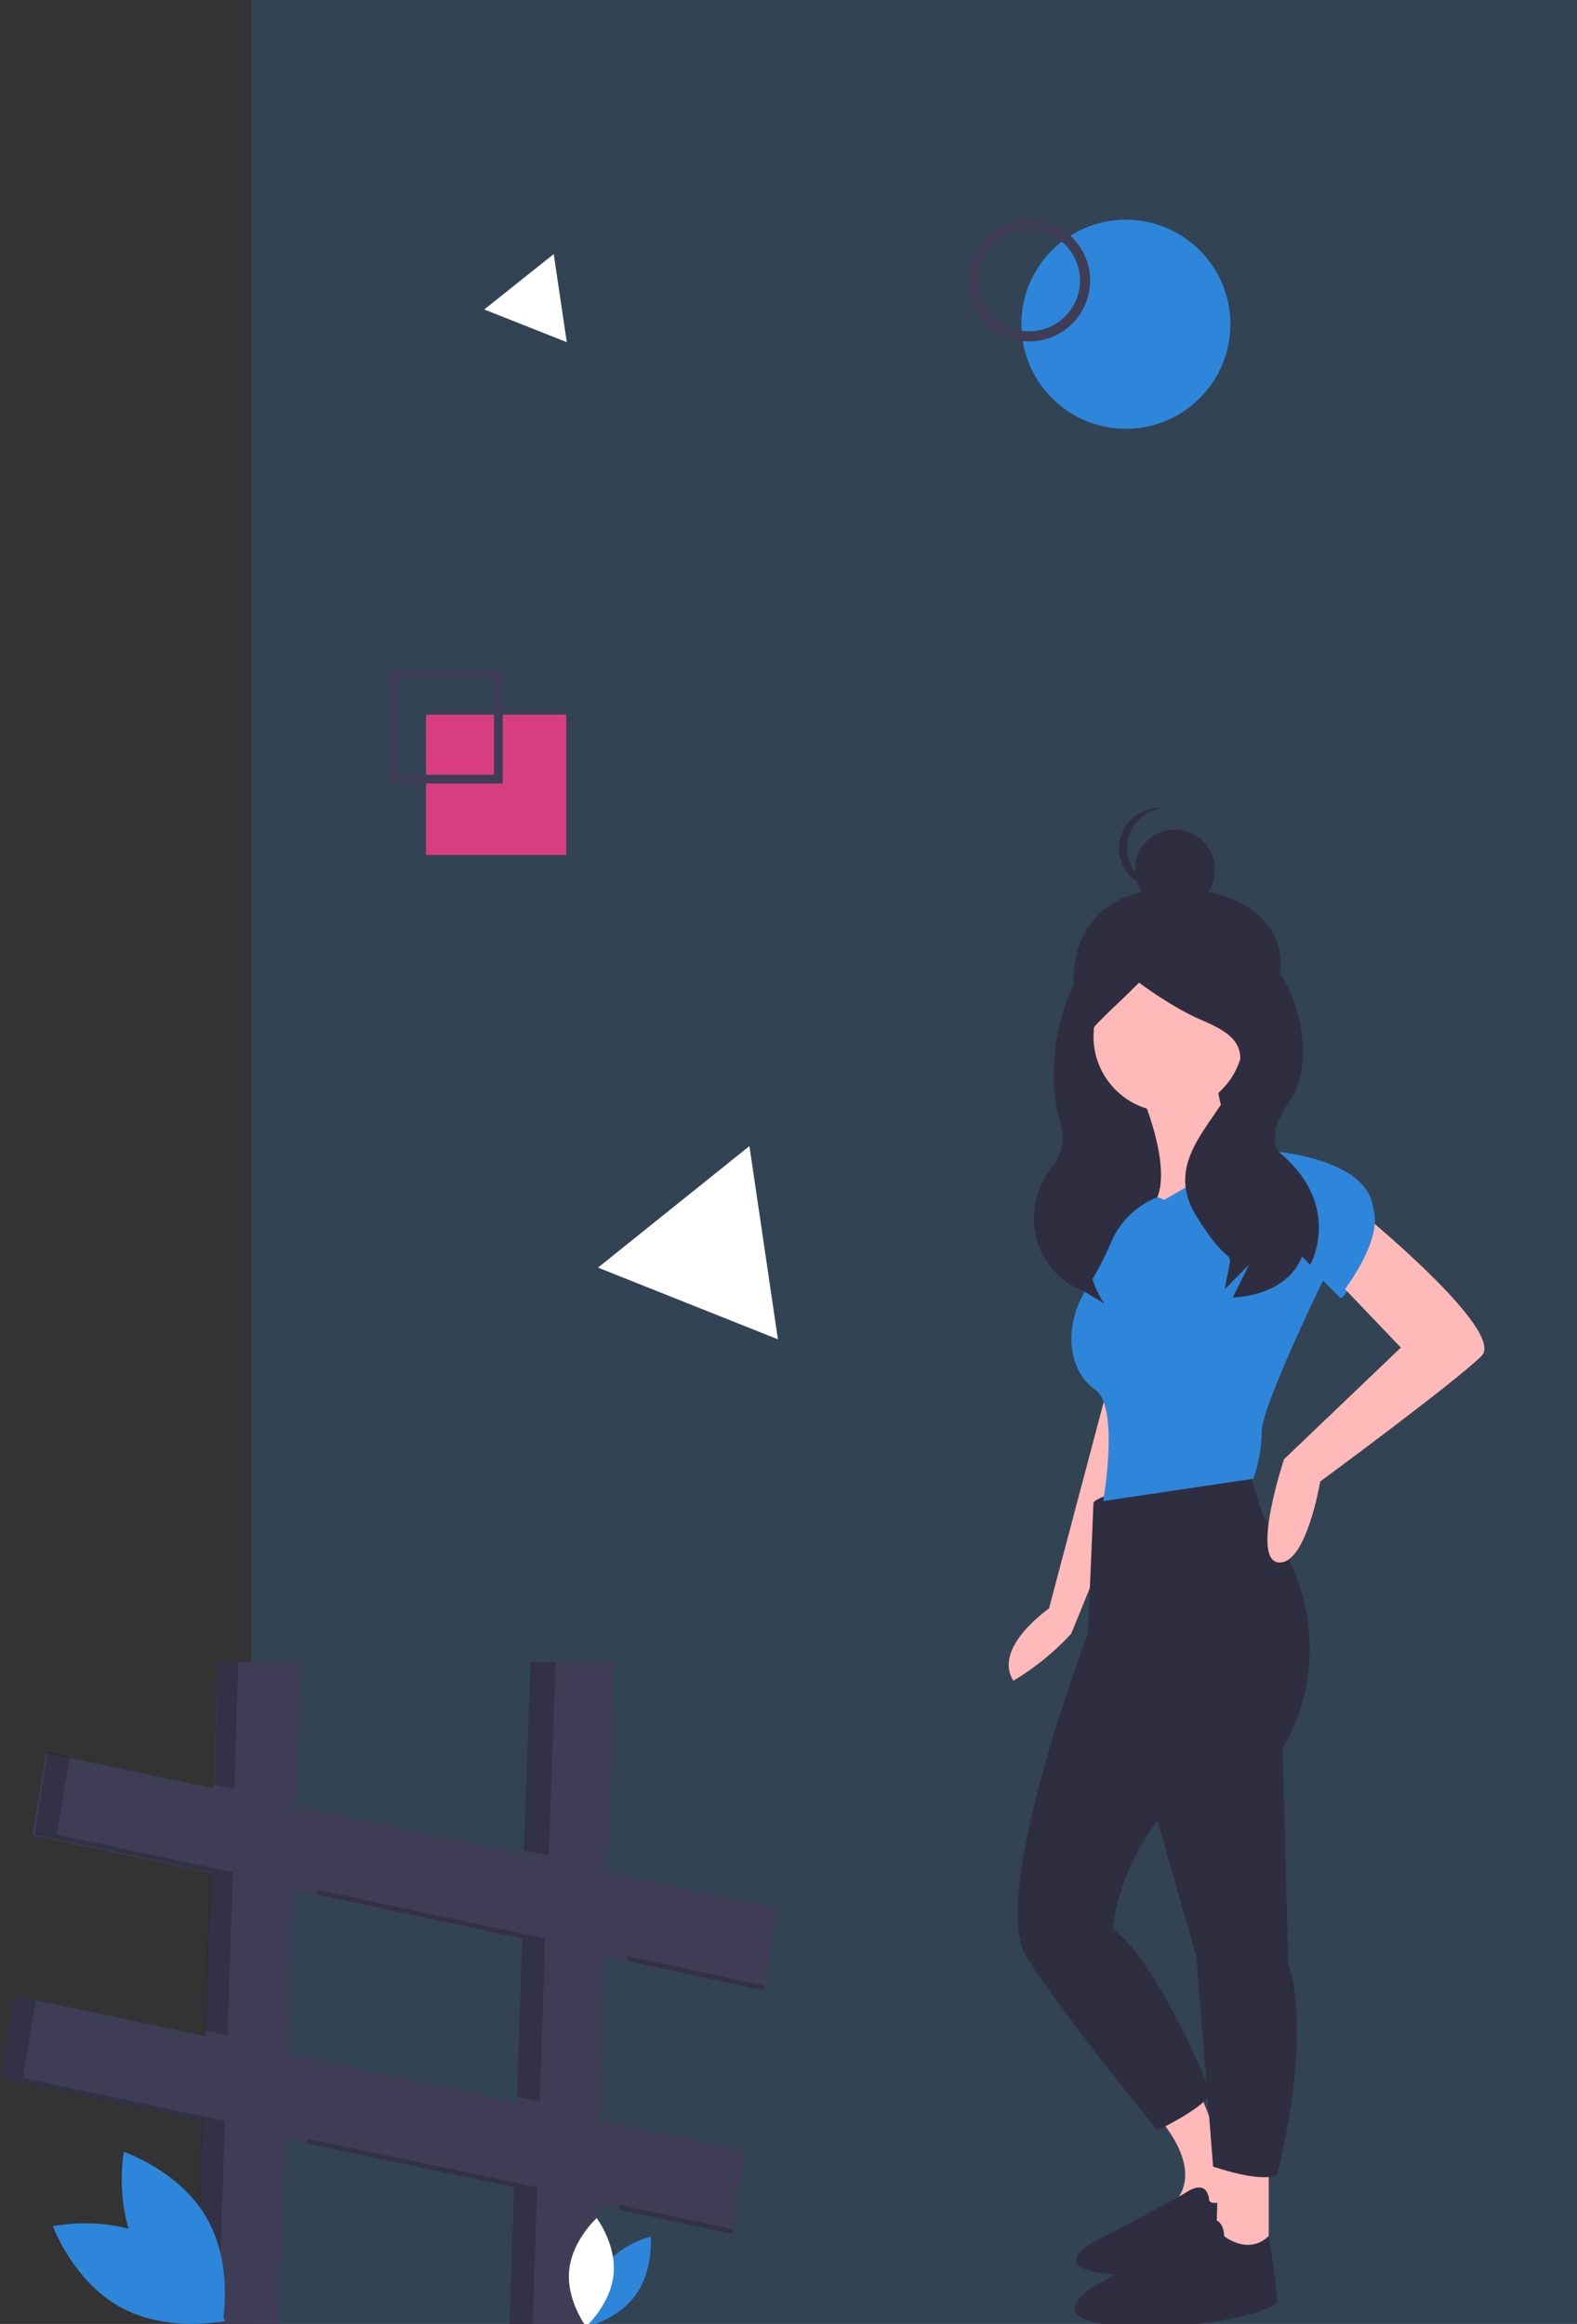 <svg width="596" height="878" viewBox="0 0 596 878" fill="none" xmlns="http://www.w3.org/2000/svg">
<rect x="0" y="0" width="596" height="878" fill="#333333" stroke="none"/>
<rect x="95" y="-9" width="644" height="929" fill="#2D86DA" fill-opacity="0.2"/>
<path d="M214 270H161V323H214V270Z" fill="#D83E7F"/>
<path d="M190 296H147V253H190V296ZM150.308 292.692H186.692V256.308H150.308V292.692Z" fill="#3F3D56"/>
<path d="M425.5 162C447.315 162 465 144.315 465 122.5C465 100.685 447.315 83 425.5 83C403.685 83 386 100.685 386 122.5C386 144.315 403.685 162 425.5 162Z" fill="#2D86DA"/>
<path d="M389 129C384.451 129 380.004 127.651 376.222 125.124C372.439 122.597 369.492 119.004 367.751 114.802C366.01 110.599 365.554 105.974 366.442 101.513C367.329 97.051 369.52 92.953 372.737 89.737C375.953 86.52 380.051 84.329 384.513 83.442C388.975 82.555 393.599 83.01 397.802 84.751C402.004 86.492 405.597 89.44 408.124 93.222C410.651 97.004 412 101.451 412 106C411.993 112.098 409.568 117.944 405.256 122.256C400.944 126.568 395.098 128.993 389 129ZM389 86.833C385.209 86.833 381.503 87.957 378.352 90.064C375.2 92.17 372.743 95.163 371.292 98.665C369.842 102.168 369.462 106.021 370.202 109.739C370.941 113.457 372.767 116.872 375.447 119.553C378.128 122.233 381.543 124.059 385.261 124.798C388.979 125.538 392.833 125.158 396.335 123.708C399.837 122.257 402.83 119.8 404.937 116.648C407.043 113.497 408.167 109.791 408.167 106C408.161 100.918 406.14 96.047 402.546 92.454C398.953 88.86 394.082 86.839 389 86.833Z" fill="#3F3D56"/>
<path d="M288.851 752.065L294 720.968L229.709 707.322L232.348 628H200.885L198.467 700.691L111.921 682.321L113.729 628H82.265L80.679 675.69L17.445 662.268L12.296 693.365L79.615 707.654L77.564 769.305L5.149 753.935L0 785.032L76.501 801.269L73.948 878H105.411L107.743 807.901L194.288 826.27L192.567 878H224.031L225.531 832.902L276.555 843.732L281.704 812.635L226.595 800.938L228.646 739.286L288.851 752.065ZM195.352 794.306L108.807 775.937L110.858 714.285L197.403 732.655L195.352 794.306Z" fill="#3F3D56"/>
<path opacity="0.2" d="M203.963 794L206 732.365L120.061 714L120 715.829L197.381 732.365L195.405 792.171L203.963 794Z" fill="black"/>
<path opacity="0.2" d="M207.371 701L210 628H200.563L198 699.163L207.371 701Z" fill="black"/>
<path opacity="0.2" d="M237.061 739L237 740.861L288.704 752L289 750.189L237.061 739Z" fill="black"/>
<path opacity="0.2" d="M88.601 676L90 628H82.345L81 674.159L88.601 676Z" fill="black"/>
<path opacity="0.2" d="M234.061 833L234 834.858L276.703 844L277 842.192L234.061 833Z" fill="black"/>
<path opacity="0.2" d="M116.061 808L116 809.827L194.281 826.344L192.552 878H201.271L203 826.344L116.061 808Z" fill="black"/>
<path opacity="0.2" d="M77.47 767.171L85.976 769L88 707.37L21.566 693.086L26.356 663.779L18.082 662L13 693.086L79.434 707.37L77.47 767.171Z" fill="black"/>
<path opacity="0.2" d="M8.661 785.08L13.505 755.779L5.138 754L0 785.08L76.339 801.31L73.791 878H82.452L85 801.31L8.661 785.08Z" fill="black"/>
<path d="M469.764 378.415H407.243V485.489H469.764V378.415Z" fill="#2F2E41"/>
<path d="M482.258 373.918C475.503 393.974 465.145 412.248 444.034 412.248C422.924 412.248 407 395.054 405.811 373.918C404.291 346.911 422.437 335.476 444.034 335.588C469.548 335.72 490.275 350.116 482.258 373.918Z" fill="#2F2E41"/>
<path d="M418.523 524.421L396.446 607.702C396.446 607.702 375 622.5 383 635C396.446 627 404.856 617.189 404.856 617.189L433.24 547.613L418.523 524.421Z" fill="#FFB9B9"/>
<path d="M436.395 798.511C436.395 798.511 456.369 818.54 443.754 832.245H470.036L453.215 790.077L436.395 798.511Z" fill="#FFB9B9"/>
<path d="M456.99 831.573C456.99 831.573 456.99 822.916 448.569 828.11C440.149 833.304 413.016 847.156 413.016 847.156C413.016 847.156 394.304 857.545 421.437 859.276C448.569 861.008 474.766 854.948 474.766 851.485C474.766 848.022 471.96 831.44 471.96 831.44C471.96 831.44 466.346 837.633 456.99 831.573Z" fill="#2F2E41"/>
<path d="M460.574 815.377L459.523 850.166L479.496 853.328V819.594L460.574 815.377Z" fill="#FFB9B9"/>
<path d="M441.652 420.056C457.328 420.056 470.036 407.313 470.036 391.593C470.036 375.873 457.328 363.13 441.652 363.13C425.976 363.13 413.268 375.873 413.268 391.593C413.268 407.313 425.976 420.056 441.652 420.056Z" fill="#FFB9B9"/>
<path d="M431.665 414.258C431.665 414.258 445.331 445.884 434.818 456.426C424.306 466.967 450.587 456.426 450.587 456.426C450.587 456.426 464.254 436.396 474.766 435.342C474.766 435.342 458.997 426.908 460.049 404.77L431.665 414.258Z" fill="#FFB9B9"/>
<path d="M413.267 567.643L411.165 617.19C411.165 617.19 373.32 716.284 388.037 739.476C402.755 762.668 437.446 804.836 437.446 804.836C437.446 804.836 457.42 795.348 457.42 790.077C457.42 790.077 437.446 740.53 420.626 728.934C420.626 728.934 421.678 708.904 437.446 687.821L452.164 739.476L458.472 818.54C458.472 818.54 476.343 824.865 482.651 821.703C482.651 821.703 496.317 771.102 486.856 741.584L484.753 660.412C484.753 660.412 512.086 620.352 477.394 572.914L472.138 556.047C472.138 556.047 418.524 561.318 413.267 567.643Z" fill="#2F2E41"/>
<path d="M462.677 844.895C462.677 844.895 462.677 834.353 453.215 840.678C443.754 847.003 413.267 863.87 413.267 863.87C413.267 863.87 392.242 876.52 422.729 878.629C453.215 880.737 482.651 873.358 482.651 869.141C482.651 864.924 479.497 844.733 479.497 844.733C479.497 844.733 473.189 852.274 462.677 844.895Z" fill="#2F2E41"/>
<path d="M440.075 453.263L473.111 434.268C473.111 434.268 522.073 435.342 518.919 460.642C518.919 460.642 509.458 493.322 506.304 490.16L499.996 483.834C499.996 483.834 476.869 531.273 476.869 540.761C476.774 546.865 475.709 552.914 473.715 558.682L416.947 567.115C416.947 567.115 423.255 531.273 413.793 524.948C404.332 518.623 401.178 501.756 410.639 486.997C414.236 481.33 417.362 475.375 419.986 469.194C421.638 465.359 424.031 461.891 427.028 458.99C430.025 456.089 433.565 453.812 437.444 452.291L440.075 453.263Z" fill="#2D86DA"/>
<path d="M513.663 457.48C513.663 457.48 569.38 502.81 559.918 512.298C550.457 521.785 498.945 559.736 498.945 559.736C498.945 559.736 493.689 591.362 483.176 590.308C472.664 589.254 485.279 551.303 485.279 551.303L529.432 509.135L505.253 483.835L513.663 457.48Z" fill="#FFB9B9"/>
<path d="M444.035 343.657C452.368 343.657 459.123 336.883 459.123 328.527C459.123 320.171 452.368 313.397 444.035 313.397C435.702 313.397 428.946 320.171 428.946 328.527C428.946 336.883 435.702 343.657 444.035 343.657Z" fill="#2F2E41"/>
<path d="M425.929 320.457C425.929 316.707 427.319 313.09 429.828 310.308C432.337 307.527 435.787 305.779 439.508 305.403C439.012 305.354 438.509 305.327 437.999 305.327C433.998 305.327 430.16 306.921 427.33 309.759C424.501 312.596 422.911 316.445 422.911 320.457C422.911 324.47 424.501 328.319 427.33 331.156C430.16 333.994 433.998 335.588 437.999 335.588C438.509 335.588 439.012 335.561 439.508 335.511C435.787 335.136 432.337 333.388 429.828 330.607C427.319 327.825 425.929 324.208 425.929 320.457Z" fill="#2F2E41"/>
<path d="M426.628 361.22C426.628 361.22 426.313 359.461 413.991 364.095C401.67 368.728 394.284 402.922 400.444 423.001C402.927 431.092 400.908 436.927 397.611 441.009C385.241 456.327 390.11 479.334 408.129 487.211C408.637 487.434 409.156 487.654 409.686 487.871L417.387 492.504C417.387 492.504 407.57 479.551 412.483 462.981C416.749 448.863 417.276 433.874 414.011 419.489C413.448 417.063 412.808 414.561 412.08 412.009C405.919 390.385 408.916 392.882 430.479 371.259C430.479 371.259 442.801 380.526 453.582 385.16C464.364 389.793 473.605 394.427 465.904 409.872C458.203 425.318 439.72 439.218 452.042 459.297C464.364 479.376 465.904 471.653 464.364 479.376L462.824 487.098L472.065 477.831L465.904 490.188C465.904 490.188 485.927 490.188 492.088 474.742L495.169 477.831C495.169 477.831 507.491 456.208 484.387 436.129C484.387 436.129 476.686 431.496 487.468 416.05C498.249 400.605 489.969 367.398 476.107 361.22C462.245 355.042 426.628 361.22 426.628 361.22Z" fill="#2F2E41"/>
<path d="M294 506L260 492.455L226 478.911L254.618 455.956L283.236 433L288.618 469.501L294 506Z" fill="white"/>
<path d="M53.041 852.33C63.37 870.003 84.203 877 84.203 877C84.203 877 88.288 855.343 77.959 837.67C67.63 819.997 46.797 813 46.797 813C46.797 813 42.712 834.657 53.041 852.33Z" fill="#2D86DA"/>
<path d="M59.531 846.358C77.481 856.257 85 876.925 85 876.925C85 876.925 63.418 881.542 45.469 871.642C27.52 861.743 20 841.075 20 841.075C20 841.075 41.582 836.458 59.531 846.358Z" fill="#2D86DA"/>
<path d="M227.579 857.179C220.988 866.567 222.065 879 222.065 879C222.065 879 233.83 876.21 240.421 866.821C247.012 857.433 245.935 845 245.935 845C245.935 845 234.17 847.79 227.579 857.179Z" fill="#2D86DA"/>
<path d="M231.888 859.25C230.777 870.572 221.49 879 221.49 879C221.49 879 214.002 869.072 215.112 857.75C216.223 846.428 225.51 838 225.51 838C225.51 838 232.998 847.928 231.888 859.25Z" fill="white"/>
<path d="M506.231 448.844L502.142 480.007L506.231 489.848C506.231 489.848 524.223 467.706 518.498 455.404C512.774 443.103 506.231 448.844 506.231 448.844Z" fill="#2D86DA"/>
<path d="M214.206 129.274L198.603 123.1L183 116.926L196.133 106.464L209.267 96L211.736 112.637L214.206 129.274Z" fill="white"/>
</svg>
